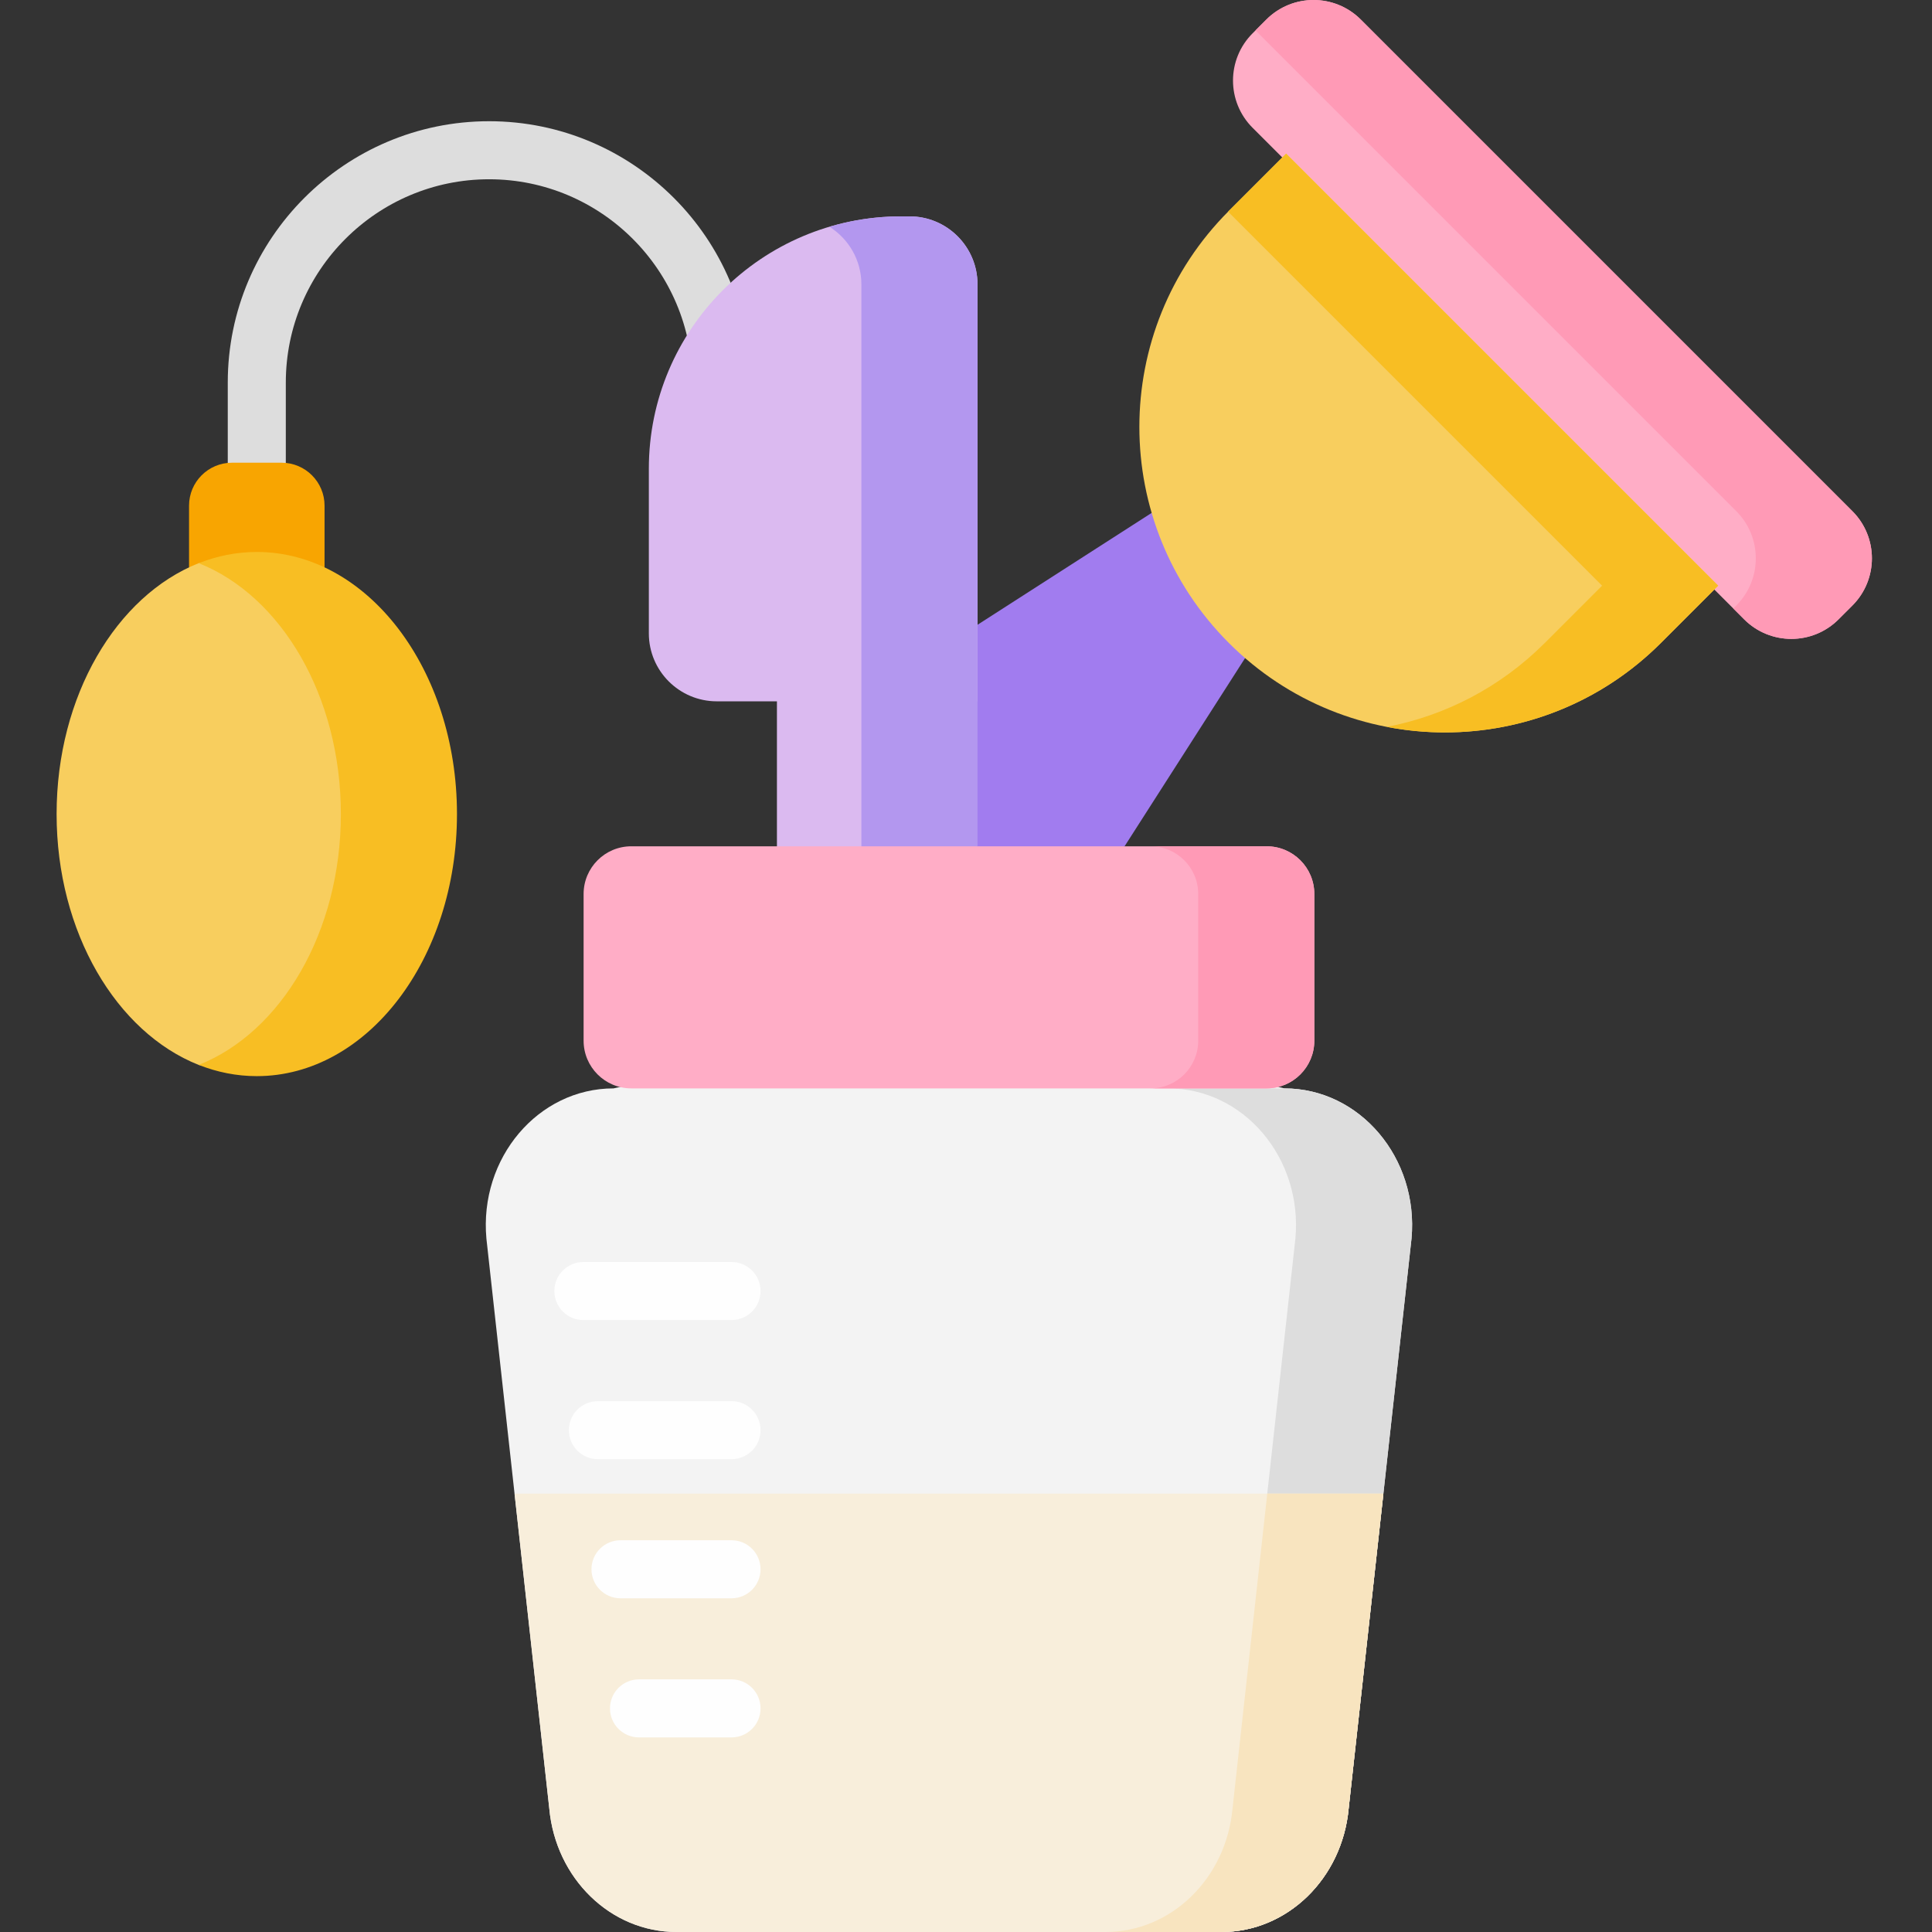 <svg height="512pt" viewBox="-15 0 512 512.001" width="512pt" xmlns="http://www.w3.org/2000/svg"><rect x="-15" y="0" width="512" height="512.001" fill="#333333" stroke="none"/><path d="m53.051 135.508c-4.25 0-7.691-3.445-7.691-7.695v-26.434c0-38.188 31.066-69.254 69.254-69.254s69.254 31.066 69.254 69.254c0 4.246-3.441 7.691-7.691 7.691s-7.691-3.445-7.691-7.691c0-29.703-24.168-53.871-53.871-53.871s-53.871 24.168-53.871 53.871v26.434c0 4.25-3.441 7.695-7.691 7.695zm0 0" fill="#ddd"/><path d="m308.711 512h-144.453c-17.418 0-31.992-14.156-33.695-32.727l-16.66-151.027c-1.953-21.328 13.691-39.812 33.695-39.812l91.211-20.516 86.562 20.516c20.004 0 35.648 18.484 33.691 39.812l-16.656 151.027c-1.703 18.57-16.277 32.727-33.695 32.727zm0 0" fill="#f3f3f3"/><path d="m325.371 288.434h-30.77c20.004 0 35.648 18.484 33.691 39.812l-16.66 151.027c-1.699 18.57-16.273 32.727-33.691 32.727h30.77c17.418 0 31.992-14.156 33.695-32.727l16.66-151.027c1.953-21.328-13.691-39.812-33.695-39.812zm0 0" fill="#ddd"/><path d="m244.051 224.277-53.156 10.258v-88.684h53.156zm0 0" fill="#dbbaf0"/><path d="m283.023 224.277 41.055-64.121-26.48-28.984-53.547 34.402-10.258 79.219zm0 0" fill="#a17cef"/><path d="m121.359 395.82 9.207 83.453c1.699 18.57 16.273 32.727 33.691 32.727h144.453c17.418 0 31.992-14.156 33.695-32.727l9.203-83.453zm0 0" fill="#f8eedb"/><path d="m320.84 395.82-9.207 83.453c-1.699 18.57-16.273 32.727-33.691 32.727h30.77c17.418 0 31.992-14.156 33.695-32.727l9.203-83.453zm0 0" fill="#f8e4bf"/><path d="m244.051 185.859h-69.086c-9.949 0-18.016-8.066-18.016-18.016v-43.621c0-36.938 29.945-66.883 66.883-66.883h2.199c9.949 0 18.02 8.066 18.02 18.016zm0 0" fill="#dbbaf0"/><path d="m226.031 57.34h-2.199c-6.609 0-12.988.973-19.02 2.758 5.078 3.188 8.465 8.82 8.465 15.258v159.18l30.773-10.258v-148.922c0-9.949-8.07-18.016-18.02-18.016zm0 0" fill="#b397ef"/><path d="m71.008 158.535h-35.91v-24.527c0-6.285 5.094-11.383 11.383-11.383h13.145c6.285 0 11.383 5.098 11.383 11.383zm0 0" fill="#f8a501"/><path d="m447.211 164.129-130.266-130.266c-6.914-6.914-6.914-18.117 0-25.031l3.648-3.648c6.91-6.91 18.117-6.91 25.031 0l130.266 130.27c6.914 6.91 6.914 18.117 0 25.031l-3.648 3.645c-6.91 6.914-18.117 6.914-25.031 0zm0 0" fill="#ffadc6"/><path d="m475.891 135.453-130.266-130.27c-6.914-6.91-18.121-6.91-25.031 0l-2.871 2.871 127.398 127.398c6.91 6.91 6.91 18.117 0 25.031l-.777.777 2.867 2.867c6.914 6.914 18.121 6.914 25.031 0l3.648-3.645c6.914-6.914 6.914-18.121 0-25.031zm0 0" fill="#ff9ab6"/><path d="m310.656 170.391c-31.617-31.621-31.617-82.883 0-114.5l15.184-15.184 114.5 114.5-15.184 15.184c-31.617 31.617-82.879 31.617-114.5 0zm0 0" fill="#f8ce5e"/><path d="m325.84 40.707-15.184 15.184c-.066.066-.129.141-.195.207l99.109 99.109-15.184 15.184c-11.875 11.875-26.523 19.289-41.863 22.242 25.496 4.91 52.895-2.504 72.633-22.242l15.184-15.184zm0 0" fill="#f8be23"/><path d="m103.023 215.734c0 38.359-60.492 68.418-65.359 66.488-21.797-8.637-37.664-35.137-37.664-66.488 0-31.355 15.867-57.855 37.664-66.492 4.867-1.93 65.359 28.133 65.359 66.492zm0 0" fill="#f8ce5e"/><path d="m53.051 146.277c-5.352 0-10.512 1.047-15.383 2.977 21.793 8.637 37.664 35.125 37.664 66.48 0 31.352-15.871 57.844-37.664 66.477 4.871 1.93 10.031 2.977 15.383 2.977 29.301 0 53.051-31.094 53.051-69.453s-23.75-69.457-53.051-69.457zm0 0" fill="#f8be23"/><g fill="#fefefe"><path d="m139.602 349.832h39.258c4.25 0 7.691-3.445 7.691-7.691 0-4.25-3.441-7.695-7.691-7.695h-39.258c-4.25 0-7.695 3.445-7.695 7.695 0 4.246 3.445 7.691 7.695 7.691zm0 0"/><path d="m143.449 386.699h35.41c4.25 0 7.691-3.441 7.691-7.691s-3.441-7.691-7.691-7.691h-35.41c-4.25 0-7.691 3.441-7.691 7.691s3.445 7.691 7.691 7.691zm0 0"/><path d="m149.438 423.566h29.422c4.25 0 7.691-3.445 7.691-7.691 0-4.25-3.441-7.691-7.691-7.691h-29.422c-4.25 0-7.691 3.441-7.691 7.691 0 4.246 3.445 7.691 7.691 7.691zm0 0"/><path d="m154.344 460.434h24.516c4.25 0 7.691-3.445 7.691-7.691 0-4.25-3.441-7.695-7.691-7.695h-24.516c-4.25 0-7.691 3.445-7.691 7.695 0 4.246 3.445 7.691 7.691 7.691zm0 0"/></g><path d="m320.668 224.277h-168.367c-6.98 0-12.641 5.66-12.641 12.641v38.875c0 6.98 5.66 12.641 12.641 12.641h168.367c6.984 0 12.641-5.66 12.641-12.641v-38.875c0-6.98-5.66-12.641-12.641-12.641zm0 0" fill="#ffadc6"/><path d="m320.668 224.277h-30.77c6.98 0 12.641 5.66 12.641 12.641v38.875c0 6.98-5.66 12.641-12.641 12.641h30.77c6.984 0 12.641-5.66 12.641-12.641v-38.875c0-6.98-5.66-12.641-12.641-12.641zm0 0" fill="#ff9ab6"/></svg>